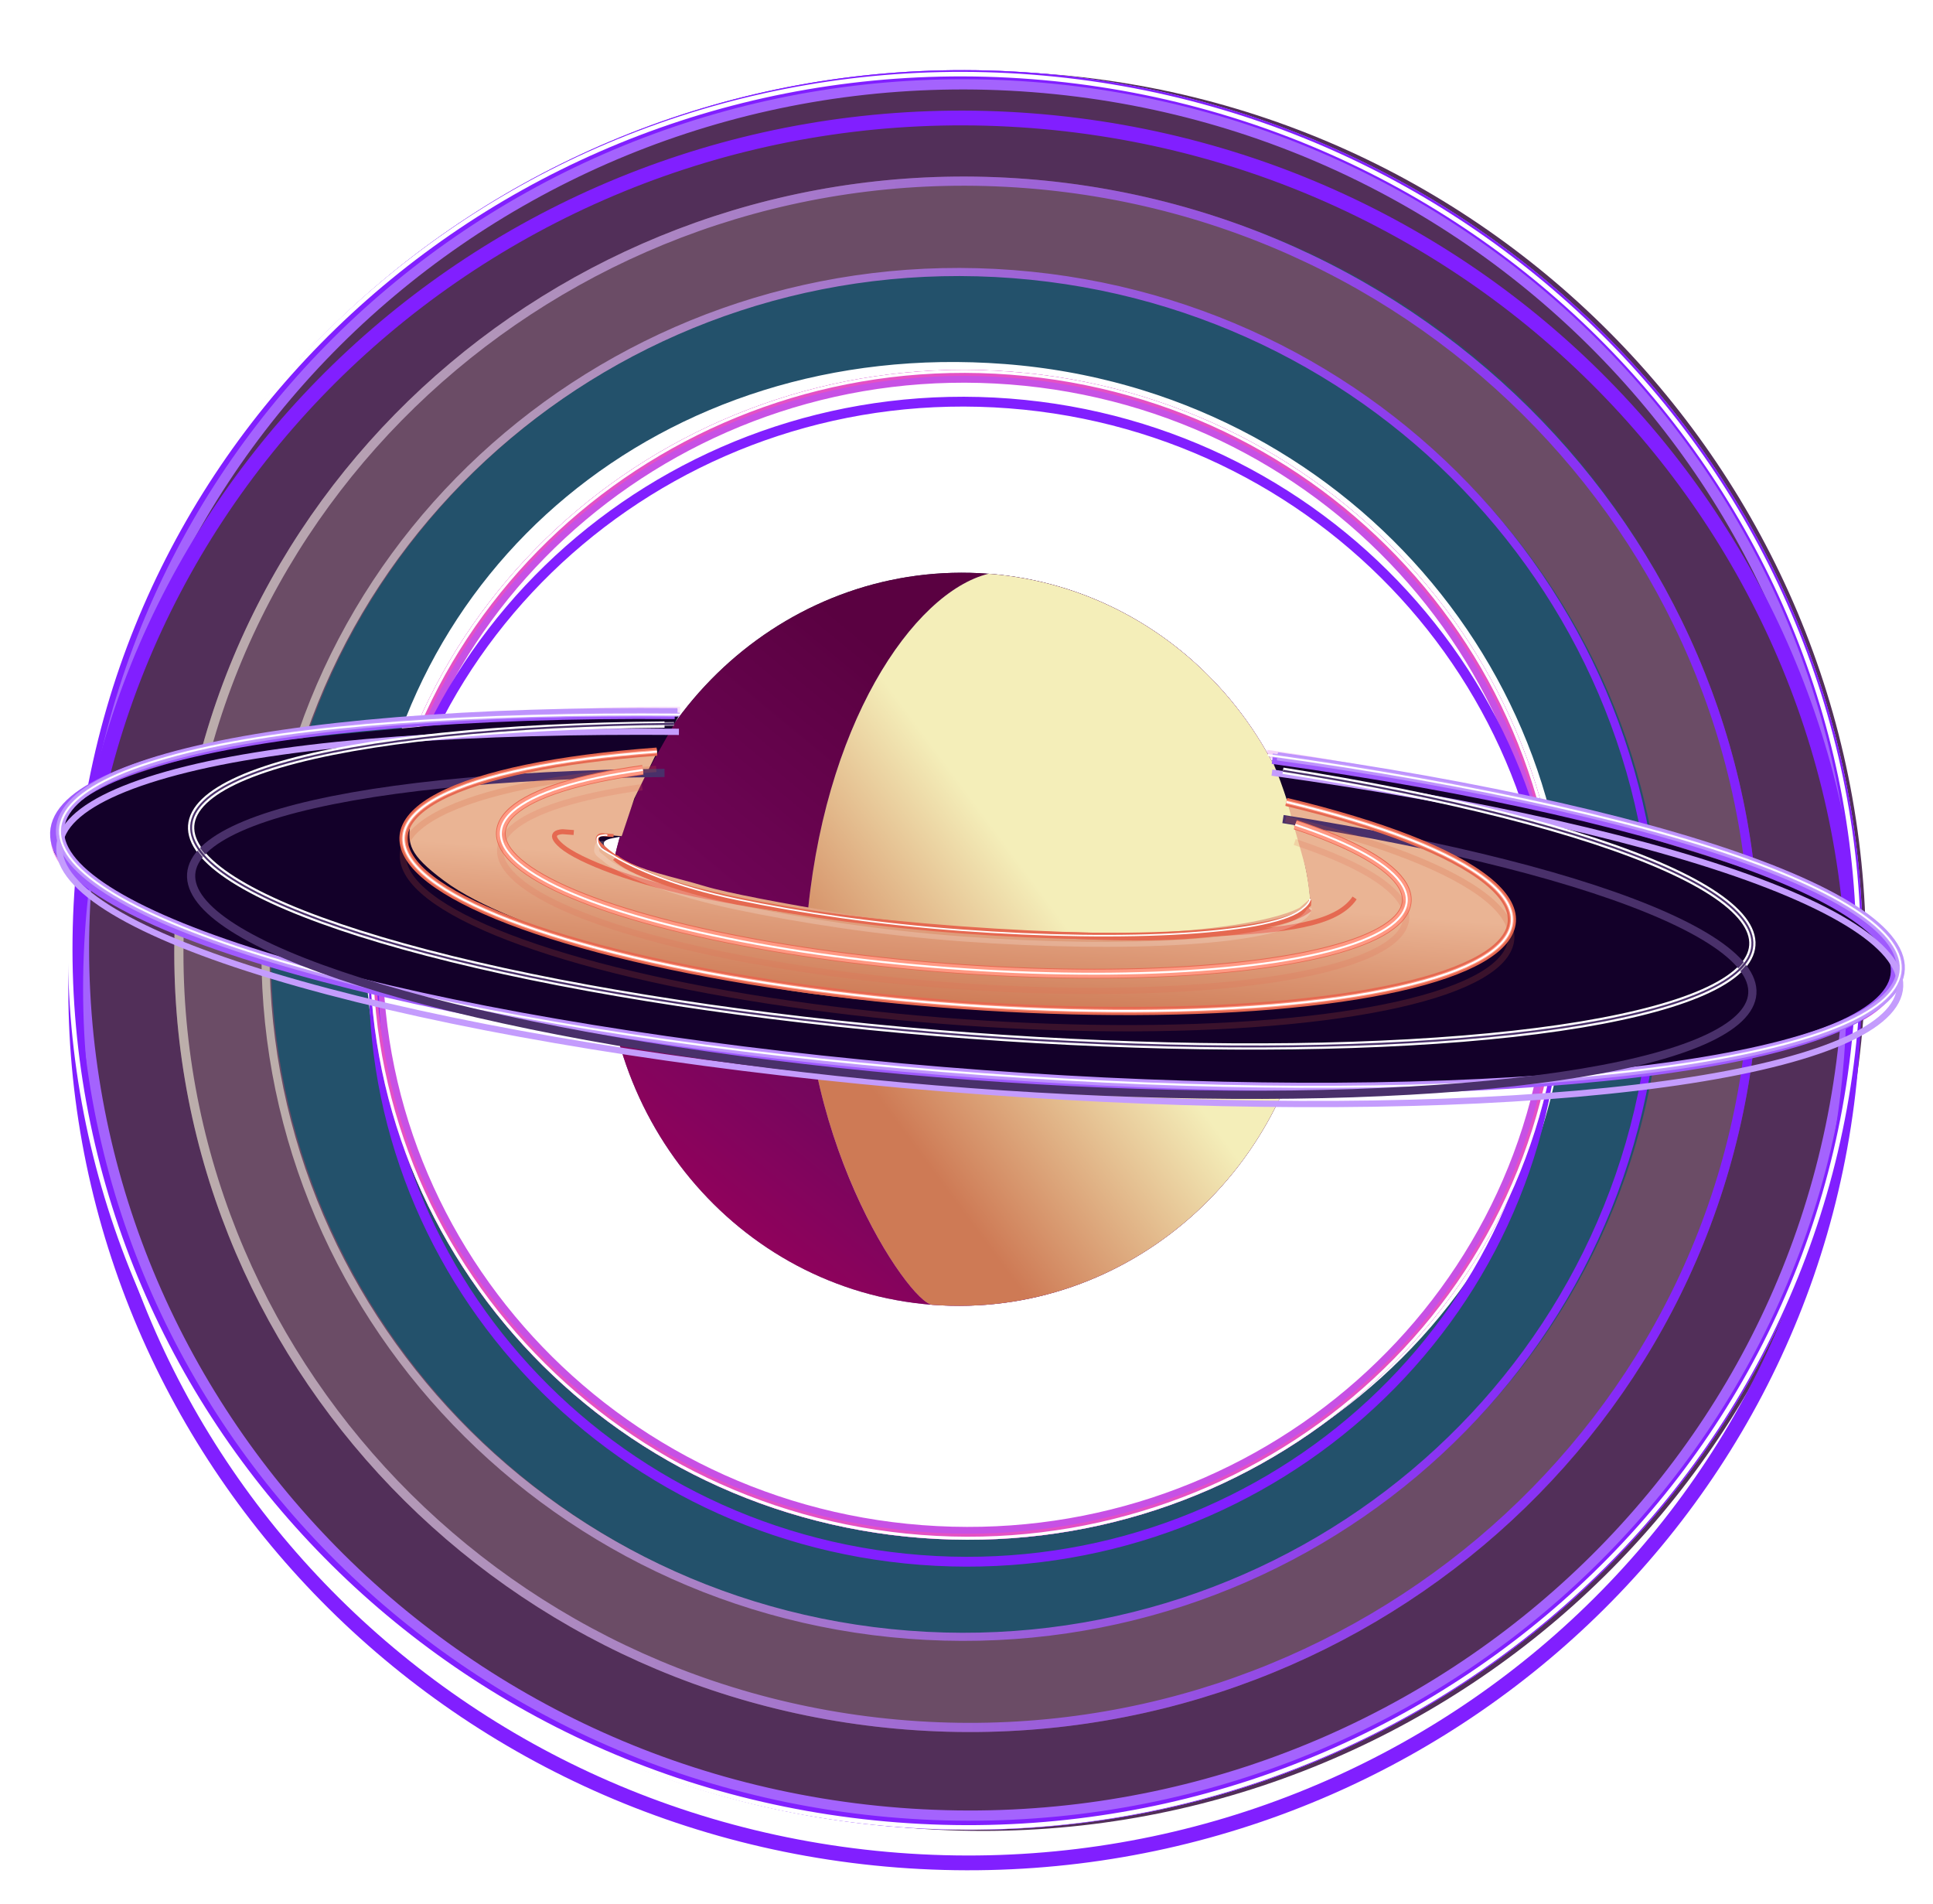 <svg width="200" height="197" viewBox="0 0 200 197" fill="none" xmlns="http://www.w3.org/2000/svg">
<path d="M131.076 77.964C152.16 80.866 171.499 87.117 182.841 91.393C194.184 95.669 198.369 100.013 194.663 103.663C190.957 107.313 179.596 110.035 162.576 111.352C145.556 112.668 123.964 112.494 101.593 110.861C79.221 109.227 57.499 106.239 40.242 102.419C22.986 98.601 11.297 94.196 7.23 89.979C3.162 85.761 6.974 82.001 17.999 79.358C29.023 76.715 49.413 73.326 70.371 73.494" stroke="url(#paint0_radial_1_2)" stroke-width="0.788"/>
<path d="M176.553 104.661C173.368 146.085 136.43 176.304 93.461 173C50.492 169.696 20.315 132.189 23.5 90.764C26.685 49.34 62.105 19.896 105.074 23.2C148.043 26.504 179.739 63.236 176.553 104.661Z" stroke="url(#paint1_linear_1_2)" stroke-width="29"/>
<g style="mix-blend-mode:hard-light" filter="url(#filter0_f_1_2)">
<path d="M160.925 103.459C158.386 136.485 129.032 161.175 95.342 158.585C61.651 155.994 36.417 127.107 38.956 94.08C41.496 61.054 70.85 36.364 104.541 38.954C138.23 41.545 163.465 70.433 160.925 103.459Z" stroke="#E551DF" stroke-width="1.016"/>
</g>
<g style="mix-blend-mode:hard-light" filter="url(#filter1_f_1_2)">
<path d="M160.77 103.447C158.237 136.384 128.96 161.014 95.354 158.43C61.747 155.845 36.58 127.029 39.113 94.093C41.645 61.155 70.922 36.526 104.529 39.11C138.134 41.694 163.302 70.51 160.77 103.447Z" stroke="#C751E5" stroke-width="1.329"/>
</g>
<g style="mix-blend-mode:hard-light" filter="url(#filter2_ddi_1_2)">
<path d="M160.925 103.459C158.386 136.485 129.032 161.175 95.342 158.585C61.651 155.994 36.417 127.107 38.956 94.08C41.496 61.054 70.85 36.364 104.541 38.954C138.23 41.545 163.465 70.433 160.925 103.459Z" stroke="#811FFF" stroke-width="1.016"/>
</g>
<g filter="url(#filter3_f_1_2)">
<path d="M161.12 103.474C158.572 136.611 129.121 161.378 95.327 158.779C61.533 156.181 36.214 127.203 38.762 94.065C41.31 60.928 70.762 36.161 104.556 38.759C138.349 41.358 163.668 70.337 161.12 103.474Z" stroke="#E551C4" stroke-width="0.625"/>
</g>
<g filter="url(#filter4_f_1_2)">
<path d="M161.277 103.486C158.722 136.712 129.192 161.541 95.315 158.936C61.437 156.331 36.052 127.279 38.607 94.054C41.161 60.828 70.69 35.999 104.568 38.604C138.445 41.208 163.831 70.26 161.277 103.486Z" stroke="white" stroke-width="0.313"/>
</g>
<path d="M187.147 104.973C183.535 151.94 142.313 187.122 95.013 183.485C47.713 179.848 9.889 138.966 13.5 92C17.111 45.034 60.799 9.663 108.099 13.3C155.398 16.937 190.758 58.007 187.147 104.973Z" stroke="url(#paint2_linear_1_2)" stroke-width="11.313"/>
<path d="M176.8 104.62C173.613 146.073 136.735 177.204 94.243 173.937C51.751 170.67 20.066 134.266 23.253 92.814C26.441 51.361 63.319 20.231 105.81 23.498C148.302 26.765 179.988 63.168 176.8 104.62Z" stroke="url(#paint3_linear_1_2)" stroke-width="10"/>
<path d="M181.312 104.967C177.926 148.993 138.796 181.9 93.896 178.448C48.995 174.995 15.356 136.493 18.741 92.467C22.127 48.441 61.256 15.534 106.157 18.986C151.058 22.439 184.697 60.942 181.312 104.967Z" stroke="url(#paint4_linear_1_2)" stroke-width="0.95"/>
<path d="M171.163 104.246C168.175 143.104 133.639 172.15 94.008 169.103C54.377 166.055 24.687 132.071 27.675 93.213C30.663 54.355 65.199 25.309 104.83 28.357C144.461 31.404 174.151 65.388 171.163 104.246Z" stroke="url(#paint5_linear_1_2)" stroke-width="0.839"/>
<g style="mix-blend-mode:hard-light" filter="url(#filter5_f_1_2)">
<path d="M191.707 105.324C187.887 155 143.735 192.138 93.061 188.242C42.387 184.345 4.431 140.893 8.251 91.218C12.07 41.542 56.223 4.404 106.897 8.301C157.571 12.197 195.527 55.649 191.707 105.324Z" stroke="#B480FD" stroke-width="1.528"/>
</g>
<g style="mix-blend-mode:hard-light" filter="url(#filter6_f_1_2)">
<path d="M191.473 105.306C187.663 154.848 143.627 191.894 93.079 188.007C42.53 184.121 4.676 140.778 8.485 91.236C12.294 41.694 56.33 4.648 106.879 8.535C157.427 12.422 195.282 55.764 191.473 105.306Z" stroke="#A463FD" stroke-width="1.998"/>
</g>
<g style="mix-blend-mode:hard-light" filter="url(#filter7_ddi_1_2)">
<path d="M191.707 105.324C187.887 155 143.735 192.138 93.061 188.242C42.387 184.345 4.431 140.893 8.251 91.218C12.07 41.542 56.223 4.404 106.897 8.301C157.571 12.197 195.527 55.649 191.707 105.324Z" stroke="#811FFF" stroke-width="1.528"/>
</g>
<g filter="url(#filter8_f_1_2)">
<path d="M192 105.347C188.168 155.19 143.869 192.443 93.038 188.535C42.208 184.626 4.125 141.038 7.957 91.195C11.79 41.353 56.089 4.099 106.919 8.008C157.75 11.916 195.833 55.504 192 105.347Z" stroke="#811FFF" stroke-width="0.94"/>
</g>
<g filter="url(#filter9_f_1_2)">
<path d="M192.043 105.446C188.204 155.37 143.791 192.673 92.836 188.755C41.88 184.837 3.693 141.183 7.531 91.259C11.37 41.336 55.782 4.033 106.738 7.951C157.694 11.869 195.881 55.523 192.043 105.446Z" stroke="white" stroke-width="0.47"/>
</g>
<path d="M96.464 134.975C116.695 136.53 134.396 120.863 136.002 99.98C137.607 79.097 122.509 60.908 102.279 59.352C82.049 57.797 64.348 73.464 62.742 94.347C61.136 115.23 76.234 133.419 96.464 134.975Z" fill="url(#paint6_linear_1_2)"/>
<path d="M96.464 134.975C116.695 136.53 134.396 120.863 136.002 99.98C137.607 79.097 122.509 60.908 102.279 59.352C82.049 57.797 64.348 73.464 62.742 94.347C61.136 115.23 76.234 133.419 96.464 134.975Z" fill="url(#paint7_linear_1_2)"/>
<path d="M136.002 99.98C134.396 120.863 116.695 136.53 96.465 134.975C94.015 134.786 81.84 116.822 83.446 95.939C85.052 75.056 94.491 61.28 102.279 59.352C122.51 60.908 137.607 79.097 136.002 99.98Z" fill="url(#paint8_linear_1_2)"/>
<path d="M136.002 99.98C134.396 120.863 116.695 136.53 96.465 134.975C94.015 134.786 81.84 116.822 83.446 95.939C85.052 75.056 94.491 61.28 102.279 59.352C122.51 60.908 137.607 79.097 136.002 99.98Z" fill="url(#paint9_linear_1_2)"/>
<path d="M50.714 74.424C57.096 73.65 64.778 73.865 69.054 73.93L70.31 73.925L68.057 77.9C68.057 77.9 66.515 80.626 65.73 82.466C65.042 84.08 64.328 86.503 64.328 86.503C63.535 86.785 61.259 86.667 63.305 88.306C65.352 89.945 74.045 92.41 80.854 93.9C93.386 96.641 111.508 97.343 113.964 97.532C116.419 97.721 127.462 96.698 129.774 96.179C134.297 95.164 135.546 93.067 135.546 93.067C135.552 92.368 135.305 90.207 134.502 87.359C133.508 83.831 132.906 81.734 131.629 78.64C133.027 78.879 135.675 79.567 137.162 79.76C139.02 80.001 153.418 81.933 158.358 83.202C163.298 84.471 183.094 90.157 189.19 93.095C195.287 96.034 195.794 99.621 195.794 99.621C195.794 99.621 195.751 101.453 195.593 102.231C195.434 103.009 194.344 104.038 192.795 104.906C191.526 105.994 182.328 108.729 179.412 109.394C176.497 110.058 165.506 111.966 153.011 112.586C140.516 113.206 117.106 113.05 95.034 111.19C73.365 109.365 44.238 104.002 40.236 103.124C30.522 100.994 21.45 97.103 12.635 93.561C9.595 92.339 5.472 88.897 5.555 87.817C5.638 86.736 6.113 84.709 7.419 83.13C8.726 81.552 16.936 79.022 21.877 77.723C26.817 76.423 42.738 75.391 50.714 74.424Z" fill="#130029"/>
<path d="M131.65 78.522C152.972 81.481 171.026 85.587 182.604 90.108C194.181 94.63 198.533 99.275 194.885 103.219C191.237 107.162 179.826 110.149 162.68 111.646C145.533 113.145 123.762 113.059 101.234 111.403C78.706 109.747 56.881 106.629 39.636 102.603C22.392 98.576 10.844 93.903 7.047 89.412C3.249 84.921 7.446 80.904 18.893 78.075C30.34 75.245 48.539 73.715 69.811 73.886" stroke="#9F5AFD"/>
<g style="mix-blend-mode:hard-light" filter="url(#filter10_f_1_2)">
<path d="M132.173 78.24C153.495 81.199 171.55 85.304 183.127 89.826C194.705 94.348 199.056 98.993 195.408 102.936C191.76 106.88 180.35 109.866 163.203 111.365C146.057 112.864 124.285 112.777 101.757 111.121C79.23 109.465 57.404 106.347 40.16 102.32C22.915 98.294 11.368 93.62 7.57 89.129C3.772 84.639 7.97 80.622 19.417 77.793C30.863 74.963 48.818 73.505 70.091 73.677" stroke="#BE93FD" stroke-width="0.65"/>
</g>
<g style="mix-blend-mode:hard-light" filter="url(#filter11_f_1_2)">
<path d="M132.173 78.24C153.495 81.199 171.55 85.304 183.127 89.826C194.705 94.348 199.056 98.993 195.408 102.936C191.76 106.88 180.35 109.866 163.203 111.365C146.057 112.864 124.285 112.777 101.757 111.121C79.23 109.465 57.404 106.347 40.16 102.32C22.915 98.294 11.368 93.62 7.57 89.129C3.772 84.639 7.97 80.622 19.417 77.793C30.863 74.963 48.818 73.505 70.091 73.677" stroke="#BE93FD" stroke-width="0.85"/>
</g>
<g style="mix-blend-mode:hard-light" filter="url(#filter12_ddi_1_2)">
<path d="M131.667 78.141C152.989 81.1 171.549 85.304 183.127 89.826C194.704 94.348 199.056 98.993 195.408 102.936C191.76 106.88 180.349 109.866 163.203 111.365C146.057 112.864 124.285 112.777 101.757 111.121C79.23 109.465 57.404 106.347 40.159 102.32C22.915 98.294 11.367 93.62 7.57 89.129C3.772 84.639 7.97 80.622 19.417 77.793C30.863 74.963 49.038 73.753 70.31 73.925" stroke="#C49CFD" stroke-width="0.65"/>
</g>
<g filter="url(#filter13_f_1_2)">
<path d="M131.667 78.141C152.989 81.1 171.549 85.304 183.127 89.826C194.704 94.348 199.056 98.993 195.408 102.936C191.76 106.88 180.349 109.866 163.203 111.365C146.057 112.864 124.285 112.777 101.757 111.121C79.23 109.465 57.404 106.347 40.159 102.32C22.915 98.294 11.367 93.62 7.57 89.129C3.772 84.639 7.97 80.622 19.417 77.793C30.863 74.963 49.038 73.753 70.31 73.925" stroke="#C49CFD" stroke-width="0.4"/>
</g>
<g filter="url(#filter14_f_1_2)">
<path d="M131.169 78.103C152.491 81.062 171.549 85.304 183.127 89.826C194.704 94.348 199.056 98.993 195.408 102.936C191.76 106.88 180.349 109.866 163.203 111.365C146.057 112.864 124.285 112.777 101.757 111.121C79.23 109.465 57.404 106.347 40.159 102.32C22.915 98.294 11.367 93.62 7.57 89.129C3.772 84.639 7.97 80.622 19.417 77.793C30.863 74.963 49.038 73.753 70.31 73.925" stroke="white" stroke-width="0.2"/>
</g>
<path d="M65.632 82.592L68.009 77.76C64.602 77.832 56.428 78.374 50.13 80.898C47.4 81.992 42.572 83.326 42.419 85.32C42.266 87.314 42.189 88.311 45.943 91.107C49.697 93.903 55.781 95.876 58.523 97.089C61.264 98.303 75.765 101.424 80.799 102.313C85.834 103.201 97.095 104.255 103.87 104.588C121.944 105.476 130.551 104.132 136.264 103.569C141.977 103.005 152.165 100.779 155.478 97.022C156.939 95.364 156.309 93.576 155.297 91.994C154.285 90.411 149.929 88.07 146.06 86.77C142.966 85.73 134.793 83.229 133.278 83.28C133.278 83.28 134.402 87.378 134.85 88.917C135.342 90.601 135.541 92.982 135.541 92.982L134.467 93.902C134.467 93.902 128.677 97.469 103.355 96.525C97.142 96.293 77.367 93.022 72.956 91.68C69.474 90.62 66.379 90.171 63.676 88.459L62.219 87.846L61.797 86.81L62.334 86.35L64.328 86.503L65.632 82.592Z" fill="url(#paint10_linear_1_2)"/>
<g style="mix-blend-mode:hard-light" filter="url(#filter15_f_1_2)">
<path d="M140.157 92.888C138.264 95.706 132.731 96.261 125.459 96.616C118.187 96.971 108.951 96.779 99.372 96.073C89.793 95.366 80.483 94.191 73.08 92.754C65.675 91.317 59.89 89.026 58.124 87.531C56.359 86.035 58.239 86.035 58.239 86.035L59.366 86.122" stroke="#E56951" stroke-width="0.512"/>
</g>
<g style="mix-blend-mode:hard-light" filter="url(#filter16_f_1_2)">
<path d="M135.464 93.979C134.055 95.245 129.712 96.167 123.198 96.583C116.684 96.999 108.415 96.882 99.844 96.253C91.273 95.625 82.948 94.524 76.33 93.145C69.713 91.766 65.226 90.196 63.657 88.712" stroke="#E56951" stroke-width="0.67"/>
</g>
<g style="mix-blend-mode:hard-light" filter="url(#filter17_di_1_2)">
<path d="M63.628 86.493C63.203 86.427 62.292 86.311 62.128 86.378C61.923 86.461 61.817 86.552 61.779 87.044C61.749 87.438 62.382 87.766 62.566 87.946C64.123 89.429 69.633 91.567 76.206 92.942C82.779 94.318 91.07 95.609 99.583 96.234C108.095 96.858 116.309 96.97 122.779 96.551C129.249 96.132 133.564 95.208 134.965 93.941C135.143 93.799 135.508 93.415 135.538 93.019" stroke="white" stroke-opacity="0.2" stroke-width="0.512"/>
</g>
<g filter="url(#filter18_f_1_2)">
<path d="M63.484 86.438C63.223 86.418 62.62 86.372 62.306 86.348C61.912 86.317 61.685 86.696 61.859 87.005C61.998 87.254 62.407 87.608 62.593 87.754C64.144 89.235 69.306 91.738 75.853 93.111C82.399 94.483 90.636 95.576 99.115 96.197C107.594 96.819 116.13 97.407 122.576 96.987C129.021 96.567 133.342 95.461 134.955 94.079L135.492 93.619C135.492 93.619 135.499 93.519 135.53 93.12" stroke="#E56951" stroke-width="0.315"/>
</g>
<g filter="url(#filter19_f_1_2)">
<path d="M62.838 86.41C62.607 86.36 62.727 86.366 62.325 86.414C61.823 86.473 61.808 86.668 61.8 86.766C61.793 86.863 61.763 87.252 62.129 87.672C62.421 88.008 63.357 88.425 63.64 88.641C65.572 89.784 69.669 91.665 76.256 93.032C82.843 94.399 90.834 95.591 99.365 96.217C107.896 96.843 116.125 96.962 122.608 96.554C129.09 96.145 133.413 95.236 134.815 93.984C135.044 93.819 135.51 93.391 135.54 92.995" stroke="white" stroke-width="0.158"/>
</g>
<g style="mix-blend-mode:hard-light" filter="url(#filter20_f_1_2)">
<path d="M132.745 79.728C149.79 82.417 163.758 85.965 172.293 89.774C180.828 93.584 183.409 97.421 179.599 100.64C175.79 103.859 165.824 106.262 151.381 107.443C136.939 108.625 118.904 108.513 100.319 107.126C81.733 105.74 63.734 103.164 49.357 99.833C34.98 96.501 25.106 92.618 21.398 88.838C17.689 85.059 20.375 81.614 29.003 79.085C37.63 76.556 51.671 75.097 68.756 74.955" stroke="white" stroke-width="0.65"/>
</g>
<g style="mix-blend-mode:hard-light" filter="url(#filter21_i_1_2)">
<path d="M132.745 79.728C149.79 82.417 163.758 85.965 172.293 89.774C180.828 93.584 183.409 97.421 179.599 100.64C175.79 103.859 165.824 106.262 151.381 107.443C136.939 108.625 118.904 108.513 100.319 107.126C81.733 105.74 63.734 103.164 49.357 99.833C34.98 96.501 25.106 92.618 21.398 88.838C17.689 85.059 20.375 81.614 29.003 79.085C37.63 76.556 51.671 75.097 68.756 74.955" stroke="#49306A" stroke-width="0.85"/>
</g>
<path d="M132.745 79.728C149.79 82.417 163.758 85.965 172.293 89.774C180.828 93.584 183.409 97.421 179.599 100.64C175.79 103.859 165.824 106.262 151.381 107.443C136.939 108.625 118.904 108.513 100.319 107.126C81.733 105.74 63.734 103.164 49.357 99.833C34.98 96.501 25.106 92.618 21.398 88.838C17.689 85.059 20.375 81.614 29.003 79.085C37.63 76.556 52.648 75.026 69.735 74.883" stroke="white" stroke-opacity="0.62" stroke-width="0.4"/>
<path d="M132.745 79.728C149.79 82.417 163.758 85.965 172.293 89.774C180.828 93.584 183.409 97.421 179.599 100.64C175.79 103.859 165.824 106.262 151.381 107.443C136.939 108.625 118.904 108.513 100.319 107.126C81.733 105.74 63.734 103.164 49.357 99.833C34.98 96.501 25.106 92.618 21.398 88.838C17.689 85.059 20.375 81.614 29.003 79.085C37.63 76.556 52.648 75.026 69.735 74.883" stroke="#49306A" stroke-width="0.2"/>
<g style="mix-blend-mode:hard-light" filter="url(#filter22_f_1_2)">
<path d="M133.089 82.957C142.935 85.318 150.205 88.161 153.839 91.071C157.473 93.981 157.28 96.805 153.288 99.132C149.296 101.459 141.715 103.166 131.65 104.005C121.586 104.844 109.567 104.769 97.346 103.793C85.124 102.818 73.343 100.991 63.719 98.58C54.096 96.169 47.136 93.3 43.855 90.392C40.573 87.485 41.143 84.69 45.48 82.417C49.817 80.144 57.695 78.511 67.963 77.756" stroke="#E56951" stroke-width="0.65"/>
</g>
<g style="mix-blend-mode:hard-light" filter="url(#filter23_f_1_2)">
<path d="M133.089 82.957C142.935 85.318 150.205 88.161 153.839 91.071C157.473 93.981 157.28 96.805 153.288 99.132C149.296 101.459 141.715 103.166 131.65 104.005C121.586 104.844 109.567 104.769 97.346 103.793C85.124 102.818 73.343 100.991 63.719 98.58C54.096 96.169 47.136 93.3 43.855 90.392C40.573 87.485 41.143 84.69 45.48 82.417C49.817 80.144 57.695 78.511 67.963 77.756" stroke="#E56951" stroke-width="0.85"/>
</g>
<g style="mix-blend-mode:hard-light" filter="url(#filter24_ddi_1_2)">
<path d="M133.089 82.957C142.935 85.318 150.205 88.161 153.839 91.071C157.473 93.981 157.28 96.805 153.288 99.132C149.296 101.459 141.715 103.166 131.65 104.005C121.586 104.844 109.567 104.769 97.346 103.793C85.124 102.818 73.343 100.991 63.719 98.58C54.096 96.169 47.136 93.3 43.855 90.392C40.573 87.485 41.143 84.69 45.48 82.417C49.817 80.144 57.695 78.511 67.963 77.756" stroke="#DB5C3A" stroke-opacity="0.2" stroke-width="0.65"/>
</g>
<g filter="url(#filter25_f_1_2)">
<path d="M133.089 82.957C142.935 85.318 150.205 88.161 153.839 91.071C157.473 93.981 157.28 96.805 153.288 99.132C149.296 101.459 141.715 103.166 131.65 104.005C121.586 104.844 109.567 104.769 97.346 103.793C85.124 102.818 73.343 100.991 63.719 98.58C54.096 96.169 47.136 93.3 43.855 90.392C40.573 87.485 41.143 84.69 45.48 82.417C49.817 80.144 57.695 78.511 67.963 77.756" stroke="#FF9983" stroke-width="0.4"/>
</g>
<g filter="url(#filter26_f_1_2)">
<path d="M133.089 82.957C142.935 85.318 150.205 88.161 153.839 91.071C157.473 93.981 157.28 96.805 153.288 99.132C149.296 101.459 141.715 103.166 131.65 104.005C121.586 104.844 109.567 104.769 97.346 103.793C85.124 102.818 73.343 100.991 63.719 98.58C54.096 96.169 47.136 93.3 43.855 90.392C40.573 87.485 41.143 84.69 45.48 82.417C49.817 80.144 57.695 78.511 67.963 77.756" stroke="white" stroke-width="0.2"/>
</g>
<path d="M134.025 85.311C140.062 87.308 143.929 89.511 145.145 91.647C146.361 93.782 144.872 95.755 140.863 97.32C136.855 98.885 130.504 99.973 122.6 100.449C114.697 100.925 105.589 100.769 96.41 99.998C87.231 99.227 78.385 97.876 70.975 96.114C63.563 94.352 57.913 92.256 54.727 90.087C51.541 87.918 50.959 85.771 53.053 83.914C55.148 82.057 59.828 80.571 66.509 79.641" stroke="#E56951"/>
<g style="mix-blend-mode:hard-light" filter="url(#filter27_f_1_2)">
<path d="M134.024 85.319C140.062 87.317 143.928 89.52 145.144 91.655C146.36 93.791 144.871 95.763 140.863 97.328C136.855 98.894 130.504 99.982 122.6 100.458C114.696 100.934 105.588 100.777 96.409 100.006C87.231 99.235 78.385 97.885 70.974 96.123C63.563 94.361 57.913 92.265 54.727 90.096C51.541 87.927 50.958 85.78 53.053 83.923C55.148 82.065 59.827 80.58 66.508 79.65" stroke="#FF9983" stroke-width="0.65"/>
</g>
<g style="mix-blend-mode:hard-light" filter="url(#filter28_f_1_2)">
<path d="M134.024 85.319C140.062 87.317 143.928 89.52 145.144 91.655C146.36 93.791 144.871 95.763 140.863 97.328C136.855 98.894 130.504 99.982 122.6 100.458C114.696 100.934 105.588 100.777 96.409 100.006C87.231 99.235 78.385 97.885 70.974 96.123C63.563 94.361 57.913 92.265 54.727 90.096C51.541 87.927 50.958 85.78 53.053 83.923C55.148 82.065 59.827 80.58 66.508 79.65" stroke="#FF9983" stroke-width="0.85"/>
</g>
<g style="mix-blend-mode:hard-light" filter="url(#filter29_ddi_1_2)">
<path d="M134.024 85.319C140.062 87.317 143.928 89.52 145.144 91.655C146.36 93.791 144.871 95.763 140.863 97.328C136.855 98.894 130.504 99.982 122.6 100.458C114.696 100.934 105.588 100.777 96.409 100.006C87.231 99.235 78.385 97.885 70.974 96.123C63.563 94.361 57.913 92.265 54.727 90.096C51.541 87.927 50.958 85.78 53.053 83.923C55.148 82.065 59.827 80.58 66.508 79.65" stroke="#E56951" stroke-opacity="0.2" stroke-width="0.65"/>
</g>
<g filter="url(#filter30_f_1_2)">
<path d="M134.024 85.319C140.062 87.317 143.928 89.52 145.144 91.655C146.36 93.791 144.871 95.763 140.863 97.328C136.855 98.894 130.504 99.982 122.6 100.458C114.696 100.934 105.588 100.777 96.409 100.006C87.231 99.235 78.385 97.885 70.974 96.123C63.563 94.361 57.913 92.265 54.727 90.096C51.541 87.927 50.958 85.78 53.053 83.923C55.148 82.065 59.827 80.58 66.508 79.65" stroke="#FF9983" stroke-width="0.4"/>
</g>
<g filter="url(#filter31_f_1_2)">
<path d="M134.024 85.319C140.062 87.317 143.928 89.52 145.144 91.655C146.36 93.791 144.871 95.763 140.863 97.328C136.855 98.894 130.504 99.982 122.6 100.458C114.696 100.934 105.588 100.777 96.409 100.006C87.231 99.235 78.385 97.885 70.974 96.123C63.563 94.361 57.913 92.265 54.727 90.096C51.541 87.927 50.958 85.78 53.053 83.923C55.148 82.065 59.827 80.58 66.508 79.65" stroke="white" stroke-width="0.2"/>
</g>
<defs>
<filter id="filter0_f_1_2" x="33.583" y="33.571" width="132.715" height="130.398" filterUnits="userSpaceOnUse" color-interpolation-filters="sRGB">
<feFlood flood-opacity="0" result="BackgroundImageFix"/>
<feBlend mode="normal" in="SourceGraphic" in2="BackgroundImageFix" result="shape"/>
<feGaussianBlur stdDeviation="2.344" result="effect1_foregroundBlur_1_2"/>
</filter>
<filter id="filter1_f_1_2" x="36.71" y="36.697" width="126.463" height="124.146" filterUnits="userSpaceOnUse" color-interpolation-filters="sRGB">
<feFlood flood-opacity="0" result="BackgroundImageFix"/>
<feBlend mode="normal" in="SourceGraphic" in2="BackgroundImageFix" result="shape"/>
<feGaussianBlur stdDeviation="0.781" result="effect1_foregroundBlur_1_2"/>
</filter>
<filter id="filter2_ddi_1_2" x="36.24" y="37.791" width="127.401" height="125.084" filterUnits="userSpaceOnUse" color-interpolation-filters="sRGB">
<feFlood flood-opacity="0" result="BackgroundImageFix"/>
<feColorMatrix in="SourceAlpha" type="matrix" values="0 0 0 0 0 0 0 0 0 0 0 0 0 0 0 0 0 0 127 0" result="hardAlpha"/>
<feOffset dy="1.016"/>
<feGaussianBlur stdDeviation="0.391"/>
<feColorMatrix type="matrix" values="0 0 0 0 0.54 0 0 0 0 0.256 0 0 0 0 0.194 0 0 0 0.7 0"/>
<feBlend mode="multiply" in2="BackgroundImageFix" result="effect1_dropShadow_1_2"/>
<feColorMatrix in="SourceAlpha" type="matrix" values="0 0 0 0 0 0 0 0 0 0 0 0 0 0 0 0 0 0 127 0" result="hardAlpha"/>
<feOffset dy="1.563"/>
<feGaussianBlur stdDeviation="1.016"/>
<feColorMatrix type="matrix" values="0 0 0 0 0.541 0 0 0 0 0.255 0 0 0 0 0.192 0 0 0 1 0"/>
<feBlend mode="color-dodge" in2="effect1_dropShadow_1_2" result="effect2_dropShadow_1_2"/>
<feBlend mode="normal" in="SourceGraphic" in2="effect2_dropShadow_1_2" result="shape"/>
<feColorMatrix in="SourceAlpha" type="matrix" values="0 0 0 0 0 0 0 0 0 0 0 0 0 0 0 0 0 0 127 0" result="hardAlpha"/>
<feOffset dx="-0.102" dy="0.203"/>
<feGaussianBlur stdDeviation="0.051"/>
<feComposite in2="hardAlpha" operator="arithmetic" k2="-1" k3="1"/>
<feColorMatrix type="matrix" values="0 0 0 0 1 0 0 0 0 1 0 0 0 0 1 0 0 0 0.5 0"/>
<feBlend mode="normal" in2="shape" result="effect3_innerShadow_1_2"/>
</filter>
<filter id="filter3_f_1_2" x="38.117" y="38.103" width="123.649" height="121.332" filterUnits="userSpaceOnUse" color-interpolation-filters="sRGB">
<feFlood flood-opacity="0" result="BackgroundImageFix"/>
<feBlend mode="normal" in="SourceGraphic" in2="BackgroundImageFix" result="shape"/>
<feGaussianBlur stdDeviation="0.078" result="effect1_foregroundBlur_1_2"/>
</filter>
<filter id="filter4_f_1_2" x="38.169" y="38.156" width="123.545" height="121.229" filterUnits="userSpaceOnUse" color-interpolation-filters="sRGB">
<feFlood flood-opacity="0" result="BackgroundImageFix"/>
<feBlend mode="normal" in="SourceGraphic" in2="BackgroundImageFix" result="shape"/>
<feGaussianBlur stdDeviation="0.052" result="effect1_foregroundBlur_1_2"/>
</filter>
<filter id="filter5_f_1_2" x="0.169" y="0.203" width="199.62" height="196.136" filterUnits="userSpaceOnUse" color-interpolation-filters="sRGB">
<feFlood flood-opacity="0" result="BackgroundImageFix"/>
<feBlend mode="normal" in="SourceGraphic" in2="BackgroundImageFix" result="shape"/>
<feGaussianBlur stdDeviation="3.526" result="effect1_foregroundBlur_1_2"/>
</filter>
<filter id="filter6_f_1_2" x="4.871" y="4.905" width="190.216" height="186.732" filterUnits="userSpaceOnUse" color-interpolation-filters="sRGB">
<feFlood flood-opacity="0" result="BackgroundImageFix"/>
<feBlend mode="normal" in="SourceGraphic" in2="BackgroundImageFix" result="shape"/>
<feGaussianBlur stdDeviation="1.175" result="effect1_foregroundBlur_1_2"/>
</filter>
<filter id="filter7_ddi_1_2" x="4.165" y="6.551" width="191.627" height="188.142" filterUnits="userSpaceOnUse" color-interpolation-filters="sRGB">
<feFlood flood-opacity="0" result="BackgroundImageFix"/>
<feColorMatrix in="SourceAlpha" type="matrix" values="0 0 0 0 0 0 0 0 0 0 0 0 0 0 0 0 0 0 127 0" result="hardAlpha"/>
<feOffset dy="1.528"/>
<feGaussianBlur stdDeviation="0.588"/>
<feColorMatrix type="matrix" values="0 0 0 0 0.492 0 0 0 0 0.192 0 0 0 0 0.541 0 0 0 0.7 0"/>
<feBlend mode="multiply" in2="BackgroundImageFix" result="effect1_dropShadow_1_2"/>
<feColorMatrix in="SourceAlpha" type="matrix" values="0 0 0 0 0 0 0 0 0 0 0 0 0 0 0 0 0 0 127 0" result="hardAlpha"/>
<feOffset dy="2.351"/>
<feGaussianBlur stdDeviation="1.528"/>
<feColorMatrix type="matrix" values="0 0 0 0 0.541 0 0 0 0 0.192 0 0 0 0 0.485 0 0 0 1 0"/>
<feBlend mode="color-dodge" in2="effect1_dropShadow_1_2" result="effect2_dropShadow_1_2"/>
<feBlend mode="normal" in="SourceGraphic" in2="effect2_dropShadow_1_2" result="shape"/>
<feColorMatrix in="SourceAlpha" type="matrix" values="0 0 0 0 0 0 0 0 0 0 0 0 0 0 0 0 0 0 127 0" result="hardAlpha"/>
<feOffset dx="-0.153" dy="0.306"/>
<feGaussianBlur stdDeviation="0.076"/>
<feComposite in2="hardAlpha" operator="arithmetic" k2="-1" k3="1"/>
<feColorMatrix type="matrix" values="0 0 0 0 1 0 0 0 0 1 0 0 0 0 1 0 0 0 0.5 0"/>
<feBlend mode="normal" in2="shape" result="effect3_innerShadow_1_2"/>
</filter>
<filter id="filter8_f_1_2" x="6.986" y="7.021" width="185.985" height="182.5" filterUnits="userSpaceOnUse" color-interpolation-filters="sRGB">
<feFlood flood-opacity="0" result="BackgroundImageFix"/>
<feBlend mode="normal" in="SourceGraphic" in2="BackgroundImageFix" result="shape"/>
<feGaussianBlur stdDeviation="0.118" result="effect1_foregroundBlur_1_2"/>
</filter>
<filter id="filter9_f_1_2" x="6.874" y="7.277" width="185.827" height="182.153" filterUnits="userSpaceOnUse" color-interpolation-filters="sRGB">
<feFlood flood-opacity="0" result="BackgroundImageFix"/>
<feBlend mode="normal" in="SourceGraphic" in2="BackgroundImageFix" result="shape"/>
<feGaussianBlur stdDeviation="0.078" result="effect1_foregroundBlur_1_2"/>
</filter>
<filter id="filter10_f_1_2" x="2.882" y="70.338" width="197.108" height="45.416" filterUnits="userSpaceOnUse" color-interpolation-filters="sRGB">
<feFlood flood-opacity="0" result="BackgroundImageFix"/>
<feBlend mode="normal" in="SourceGraphic" in2="BackgroundImageFix" result="shape"/>
<feGaussianBlur stdDeviation="1.5" result="effect1_foregroundBlur_1_2"/>
</filter>
<filter id="filter11_f_1_2" x="4.782" y="72.238" width="193.308" height="41.616" filterUnits="userSpaceOnUse" color-interpolation-filters="sRGB">
<feFlood flood-opacity="0" result="BackgroundImageFix"/>
<feBlend mode="normal" in="SourceGraphic" in2="BackgroundImageFix" result="shape"/>
<feGaussianBlur stdDeviation="0.5" result="effect1_foregroundBlur_1_2"/>
</filter>
<filter id="filter12_ddi_1_2" x="4.582" y="73.284" width="193.708" height="41.77" filterUnits="userSpaceOnUse" color-interpolation-filters="sRGB">
<feFlood flood-opacity="0" result="BackgroundImageFix"/>
<feColorMatrix in="SourceAlpha" type="matrix" values="0 0 0 0 0 0 0 0 0 0 0 0 0 0 0 0 0 0 127 0" result="hardAlpha"/>
<feOffset dy="0.65"/>
<feGaussianBlur stdDeviation="0.25"/>
<feColorMatrix type="matrix" values="0 0 0 0 1 0 0 0 0 0.6 0 0 0 0 0.514 0 0 0 0.15 0"/>
<feBlend mode="multiply" in2="BackgroundImageFix" result="effect1_dropShadow_1_2"/>
<feColorMatrix in="SourceAlpha" type="matrix" values="0 0 0 0 0 0 0 0 0 0 0 0 0 0 0 0 0 0 127 0" result="hardAlpha"/>
<feOffset dy="1"/>
<feGaussianBlur stdDeviation="0.65"/>
<feColorMatrix type="matrix" values="0 0 0 0 1 0 0 0 0 0.6 0 0 0 0 0.514 0 0 0 0.56 0"/>
<feBlend mode="color-dodge" in2="effect1_dropShadow_1_2" result="effect2_dropShadow_1_2"/>
<feBlend mode="normal" in="SourceGraphic" in2="effect2_dropShadow_1_2" result="shape"/>
<feColorMatrix in="SourceAlpha" type="matrix" values="0 0 0 0 0 0 0 0 0 0 0 0 0 0 0 0 0 0 127 0" result="hardAlpha"/>
<feOffset dx="-0.065" dy="0.13"/>
<feGaussianBlur stdDeviation="0.033"/>
<feComposite in2="hardAlpha" operator="arithmetic" k2="-1" k3="1"/>
<feColorMatrix type="matrix" values="0 0 0 0 1 0 0 0 0 1 0 0 0 0 1 0 0 0 0.5 0"/>
<feBlend mode="normal" in2="shape" result="effect3_innerShadow_1_2"/>
</filter>
<filter id="filter13_f_1_2" x="5.907" y="73.609" width="191.058" height="39.12" filterUnits="userSpaceOnUse" color-interpolation-filters="sRGB">
<feFlood flood-opacity="0" result="BackgroundImageFix"/>
<feBlend mode="normal" in="SourceGraphic" in2="BackgroundImageFix" result="shape"/>
<feGaussianBlur stdDeviation="0.05" result="effect1_foregroundBlur_1_2"/>
</filter>
<filter id="filter14_f_1_2" x="6.04" y="73.742" width="190.792" height="38.854" filterUnits="userSpaceOnUse" color-interpolation-filters="sRGB">
<feFlood flood-opacity="0" result="BackgroundImageFix"/>
<feBlend mode="normal" in="SourceGraphic" in2="BackgroundImageFix" result="shape"/>
<feGaussianBlur stdDeviation="0.033" result="effect1_foregroundBlur_1_2"/>
</filter>
<filter id="filter15_f_1_2" x="54.748" y="83.415" width="87.985" height="15.995" filterUnits="userSpaceOnUse" color-interpolation-filters="sRGB">
<feFlood flood-opacity="0" result="BackgroundImageFix"/>
<feBlend mode="normal" in="SourceGraphic" in2="BackgroundImageFix" result="shape"/>
<feGaussianBlur stdDeviation="1.182" result="effect1_foregroundBlur_1_2"/>
</filter>
<filter id="filter16_f_1_2" x="62.639" y="87.68" width="73.837" height="10.27" filterUnits="userSpaceOnUse" color-interpolation-filters="sRGB">
<feFlood flood-opacity="0" result="BackgroundImageFix"/>
<feBlend mode="normal" in="SourceGraphic" in2="BackgroundImageFix" result="shape"/>
<feGaussianBlur stdDeviation="0.394" result="effect1_foregroundBlur_1_2"/>
</filter>
<filter id="filter17_di_1_2" x="60.498" y="85.865" width="76.32" height="13.003" filterUnits="userSpaceOnUse" color-interpolation-filters="sRGB">
<feFlood flood-opacity="0" result="BackgroundImageFix"/>
<feColorMatrix in="SourceAlpha" type="matrix" values="0 0 0 0 0 0 0 0 0 0 0 0 0 0 0 0 0 0 127 0" result="hardAlpha"/>
<feOffset dy="0.788"/>
<feGaussianBlur stdDeviation="0.512"/>
<feColorMatrix type="matrix" values="0 0 0 0 0.675 0 0 0 0 0.352 0 0 0 0 0.29 0 0 0 1 0"/>
<feBlend mode="color-dodge" in2="BackgroundImageFix" result="effect1_dropShadow_1_2"/>
<feBlend mode="normal" in="SourceGraphic" in2="effect1_dropShadow_1_2" result="shape"/>
<feColorMatrix in="SourceAlpha" type="matrix" values="0 0 0 0 0 0 0 0 0 0 0 0 0 0 0 0 0 0 127 0" result="hardAlpha"/>
<feOffset dx="-0.051" dy="0.102"/>
<feGaussianBlur stdDeviation="0.026"/>
<feComposite in2="hardAlpha" operator="arithmetic" k2="-1" k3="1"/>
<feColorMatrix type="matrix" values="0 0 0 0 1 0 0 0 0 1 0 0 0 0 1 0 0 0 0.5 0"/>
<feBlend mode="normal" in2="shape" result="effect2_innerShadow_1_2"/>
</filter>
<filter id="filter18_f_1_2" x="61.563" y="86.11" width="74.203" height="11.255" filterUnits="userSpaceOnUse" color-interpolation-filters="sRGB">
<feFlood flood-opacity="0" result="BackgroundImageFix"/>
<feBlend mode="normal" in="SourceGraphic" in2="BackgroundImageFix" result="shape"/>
<feGaussianBlur stdDeviation="0.039" result="effect1_foregroundBlur_1_2"/>
</filter>
<filter id="filter19_f_1_2" x="61.665" y="86.244" width="74.006" height="10.679" filterUnits="userSpaceOnUse" color-interpolation-filters="sRGB">
<feFlood flood-opacity="0" result="BackgroundImageFix"/>
<feBlend mode="normal" in="SourceGraphic" in2="BackgroundImageFix" result="shape"/>
<feGaussianBlur stdDeviation="0.026" result="effect1_foregroundBlur_1_2"/>
</filter>
<filter id="filter20_f_1_2" x="16.448" y="71.63" width="168.191" height="39.95" filterUnits="userSpaceOnUse" color-interpolation-filters="sRGB">
<feFlood flood-opacity="0" result="BackgroundImageFix"/>
<feBlend mode="normal" in="SourceGraphic" in2="BackgroundImageFix" result="shape"/>
<feGaussianBlur stdDeviation="1.5" result="effect1_foregroundBlur_1_2"/>
</filter>
<filter id="filter21_i_1_2" x="19.349" y="74.53" width="162.391" height="39.15" filterUnits="userSpaceOnUse" color-interpolation-filters="sRGB">
<feFlood flood-opacity="0" result="BackgroundImageFix"/>
<feBlend mode="normal" in="SourceGraphic" in2="BackgroundImageFix" result="shape"/>
<feColorMatrix in="SourceAlpha" type="matrix" values="0 0 0 0 0 0 0 0 0 0 0 0 0 0 0 0 0 0 127 0" result="hardAlpha"/>
<feOffset dy="5"/>
<feGaussianBlur stdDeviation="11"/>
<feComposite in2="hardAlpha" operator="arithmetic" k2="-1" k3="1"/>
<feColorMatrix type="matrix" values="0 0 0 0 0.675 0 0 0 0 0.419 0 0 0 0 0.62 0 0 0 1 0"/>
<feBlend mode="normal" in2="shape" result="effect1_innerShadow_1_2"/>
</filter>
<filter id="filter22_f_1_2" x="38.425" y="74.432" width="121.329" height="33.477" filterUnits="userSpaceOnUse" color-interpolation-filters="sRGB">
<feFlood flood-opacity="0" result="BackgroundImageFix"/>
<feBlend mode="normal" in="SourceGraphic" in2="BackgroundImageFix" result="shape"/>
<feGaussianBlur stdDeviation="1.5" result="effect1_foregroundBlur_1_2"/>
</filter>
<filter id="filter23_f_1_2" x="40.325" y="76.332" width="117.53" height="29.677" filterUnits="userSpaceOnUse" color-interpolation-filters="sRGB">
<feFlood flood-opacity="0" result="BackgroundImageFix"/>
<feBlend mode="normal" in="SourceGraphic" in2="BackgroundImageFix" result="shape"/>
<feGaussianBlur stdDeviation="0.5" result="effect1_foregroundBlur_1_2"/>
</filter>
<filter id="filter24_ddi_1_2" x="40.125" y="77.132" width="117.929" height="30.077" filterUnits="userSpaceOnUse" color-interpolation-filters="sRGB">
<feFlood flood-opacity="0" result="BackgroundImageFix"/>
<feColorMatrix in="SourceAlpha" type="matrix" values="0 0 0 0 0 0 0 0 0 0 0 0 0 0 0 0 0 0 127 0" result="hardAlpha"/>
<feOffset dy="0.65"/>
<feGaussianBlur stdDeviation="0.25"/>
<feColorMatrix type="matrix" values="0 0 0 0 0.898 0 0 0 0 0.412 0 0 0 0 0.318 0 0 0 0.01 0"/>
<feBlend mode="multiply" in2="BackgroundImageFix" result="effect1_dropShadow_1_2"/>
<feColorMatrix in="SourceAlpha" type="matrix" values="0 0 0 0 0 0 0 0 0 0 0 0 0 0 0 0 0 0 127 0" result="hardAlpha"/>
<feOffset dy="1"/>
<feGaussianBlur stdDeviation="0.65"/>
<feColorMatrix type="matrix" values="0 0 0 0 0.898 0 0 0 0 0.412 0 0 0 0 0.318 0 0 0 1 0"/>
<feBlend mode="color-dodge" in2="effect1_dropShadow_1_2" result="effect2_dropShadow_1_2"/>
<feBlend mode="normal" in="SourceGraphic" in2="effect2_dropShadow_1_2" result="shape"/>
<feColorMatrix in="SourceAlpha" type="matrix" values="0 0 0 0 0 0 0 0 0 0 0 0 0 0 0 0 0 0 127 0" result="hardAlpha"/>
<feOffset dx="-0.065" dy="0.13"/>
<feGaussianBlur stdDeviation="0.033"/>
<feComposite in2="hardAlpha" operator="arithmetic" k2="-1" k3="1"/>
<feColorMatrix type="matrix" values="0 0 0 0 1 0 0 0 0 1 0 0 0 0 1 0 0 0 0.5 0"/>
<feBlend mode="normal" in2="shape" result="effect3_innerShadow_1_2"/>
</filter>
<filter id="filter25_f_1_2" x="41.451" y="77.457" width="115.279" height="27.427" filterUnits="userSpaceOnUse" color-interpolation-filters="sRGB">
<feFlood flood-opacity="0" result="BackgroundImageFix"/>
<feBlend mode="normal" in="SourceGraphic" in2="BackgroundImageFix" result="shape"/>
<feGaussianBlur stdDeviation="0.05" result="effect1_foregroundBlur_1_2"/>
</filter>
<filter id="filter26_f_1_2" x="41.584" y="77.59" width="115.012" height="27.161" filterUnits="userSpaceOnUse" color-interpolation-filters="sRGB">
<feFlood flood-opacity="0" result="BackgroundImageFix"/>
<feBlend mode="normal" in="SourceGraphic" in2="BackgroundImageFix" result="shape"/>
<feGaussianBlur stdDeviation="0.033" result="effect1_foregroundBlur_1_2"/>
</filter>
<filter id="filter27_f_1_2" x="48.494" y="76.328" width="100.387" height="27.724" filterUnits="userSpaceOnUse" color-interpolation-filters="sRGB">
<feFlood flood-opacity="0" result="BackgroundImageFix"/>
<feBlend mode="normal" in="SourceGraphic" in2="BackgroundImageFix" result="shape"/>
<feGaussianBlur stdDeviation="1.5" result="effect1_foregroundBlur_1_2"/>
</filter>
<filter id="filter28_f_1_2" x="50.394" y="78.229" width="96.588" height="23.924" filterUnits="userSpaceOnUse" color-interpolation-filters="sRGB">
<feFlood flood-opacity="0" result="BackgroundImageFix"/>
<feBlend mode="normal" in="SourceGraphic" in2="BackgroundImageFix" result="shape"/>
<feGaussianBlur stdDeviation="0.5" result="effect1_foregroundBlur_1_2"/>
</filter>
<filter id="filter29_ddi_1_2" x="50.194" y="79.028" width="96.987" height="24.324" filterUnits="userSpaceOnUse" color-interpolation-filters="sRGB">
<feFlood flood-opacity="0" result="BackgroundImageFix"/>
<feColorMatrix in="SourceAlpha" type="matrix" values="0 0 0 0 0 0 0 0 0 0 0 0 0 0 0 0 0 0 127 0" result="hardAlpha"/>
<feOffset dy="0.65"/>
<feGaussianBlur stdDeviation="0.25"/>
<feColorMatrix type="matrix" values="0 0 0 0 0.898 0 0 0 0 0.412 0 0 0 0 0.318 0 0 0 0.03 0"/>
<feBlend mode="multiply" in2="BackgroundImageFix" result="effect1_dropShadow_1_2"/>
<feColorMatrix in="SourceAlpha" type="matrix" values="0 0 0 0 0 0 0 0 0 0 0 0 0 0 0 0 0 0 127 0" result="hardAlpha"/>
<feOffset dy="1"/>
<feGaussianBlur stdDeviation="0.65"/>
<feColorMatrix type="matrix" values="0 0 0 0 0.898 0 0 0 0 0.412 0 0 0 0 0.318 0 0 0 1 0"/>
<feBlend mode="color-dodge" in2="effect1_dropShadow_1_2" result="effect2_dropShadow_1_2"/>
<feBlend mode="normal" in="SourceGraphic" in2="effect2_dropShadow_1_2" result="shape"/>
<feColorMatrix in="SourceAlpha" type="matrix" values="0 0 0 0 0 0 0 0 0 0 0 0 0 0 0 0 0 0 127 0" result="hardAlpha"/>
<feOffset dx="-0.065" dy="0.13"/>
<feGaussianBlur stdDeviation="0.033"/>
<feComposite in2="hardAlpha" operator="arithmetic" k2="-1" k3="1"/>
<feColorMatrix type="matrix" values="0 0 0 0 1 0 0 0 0 1 0 0 0 0 1 0 0 0 0.5 0"/>
<feBlend mode="normal" in2="shape" result="effect3_innerShadow_1_2"/>
</filter>
<filter id="filter30_f_1_2" x="51.519" y="79.352" width="94.337" height="21.676" filterUnits="userSpaceOnUse" color-interpolation-filters="sRGB">
<feFlood flood-opacity="0" result="BackgroundImageFix"/>
<feBlend mode="normal" in="SourceGraphic" in2="BackgroundImageFix" result="shape"/>
<feGaussianBlur stdDeviation="0.05" result="effect1_foregroundBlur_1_2"/>
</filter>
<filter id="filter31_f_1_2" x="51.653" y="79.484" width="94.07" height="21.41" filterUnits="userSpaceOnUse" color-interpolation-filters="sRGB">
<feFlood flood-opacity="0" result="BackgroundImageFix"/>
<feBlend mode="normal" in="SourceGraphic" in2="BackgroundImageFix" result="shape"/>
<feGaussianBlur stdDeviation="0.033" result="effect1_foregroundBlur_1_2"/>
</filter>
<radialGradient id="paint0_radial_1_2" cx="0" cy="0" r="1" gradientUnits="userSpaceOnUse" gradientTransform="translate(99.318 69.596) rotate(89.725) scale(41.11 223.794)">
<stop stop-color="#D951E5" stop-opacity="0"/>
<stop offset="1" stop-color="#E551D6"/>
</radialGradient>
<linearGradient id="paint1_linear_1_2" x1="185.279" y1="98.311" x2="-0.87" y2="84.202" gradientUnits="userSpaceOnUse">
<stop offset="0.453" stop-color="#23516B"/>
</linearGradient>
<linearGradient id="paint2_linear_1_2" x1="193.822" y1="91.947" x2="8.83" y2="78.21" gradientUnits="userSpaceOnUse">
<stop offset="0.5" stop-color="#522F59"/>
</linearGradient>
<linearGradient id="paint3_linear_1_2" x1="195.548" y1="95.59" x2="10.555" y2="81.867" gradientUnits="userSpaceOnUse">
<stop offset="0.511" stop-color="#6B4C66"/>
</linearGradient>
<linearGradient id="paint4_linear_1_2" x1="182.781" y1="92.054" x2="11.992" y2="85.956" gradientUnits="userSpaceOnUse">
<stop stop-color="#811FFF"/>
<stop offset="0.972" stop-color="#BDB1A9"/>
</linearGradient>
<linearGradient id="paint5_linear_1_2" x1="172.423" y1="93.347" x2="21.679" y2="87.964" gradientUnits="userSpaceOnUse">
<stop stop-color="#811FFF"/>
<stop offset="0.972" stop-color="#BDB1A9"/>
</linearGradient>
<linearGradient id="paint6_linear_1_2" x1="109.992" y1="65.678" x2="62.826" y2="122.803" gradientUnits="userSpaceOnUse">
<stop offset="0.356" stop-color="#371D4A"/>
<stop offset="0.723" stop-color="#693D7E"/>
<stop offset="1" stop-color="#9B6CB1"/>
</linearGradient>
<linearGradient id="paint7_linear_1_2" x1="109.992" y1="65.678" x2="62.826" y2="122.803" gradientUnits="userSpaceOnUse">
<stop offset="0.177" stop-color="#5A0141"/>
<stop offset="0.723" stop-color="#76065D"/>
<stop offset="1" stop-color="#99005C"/>
</linearGradient>
<linearGradient id="paint8_linear_1_2" x1="81.657" y1="64.191" x2="134.514" y2="119.327" gradientUnits="userSpaceOnUse">
<stop offset="0.031" stop-color="#6E2B95" stop-opacity="0.699"/>
<stop offset="0.194" stop-color="#4F1472" stop-opacity="0.783"/>
<stop offset="0.616" stop-color="#B55CE9"/>
<stop offset="1" stop-color="#DDA3FF" stop-opacity="0"/>
</linearGradient>
<linearGradient id="paint9_linear_1_2" x1="87.99" y1="139.852" x2="123.5" y2="113.54" gradientUnits="userSpaceOnUse">
<stop offset="0.406" stop-color="#CE7A55"/>
<stop offset="1" stop-color="#F4EEB9"/>
</linearGradient>
<linearGradient id="paint10_linear_1_2" x1="100.067" y1="81.214" x2="98.297" y2="104.231" gradientUnits="userSpaceOnUse">
<stop offset="0.435" stop-color="#EAB494"/>
<stop offset="1" stop-color="#CE7A55"/>
</linearGradient>
</defs>
</svg>

